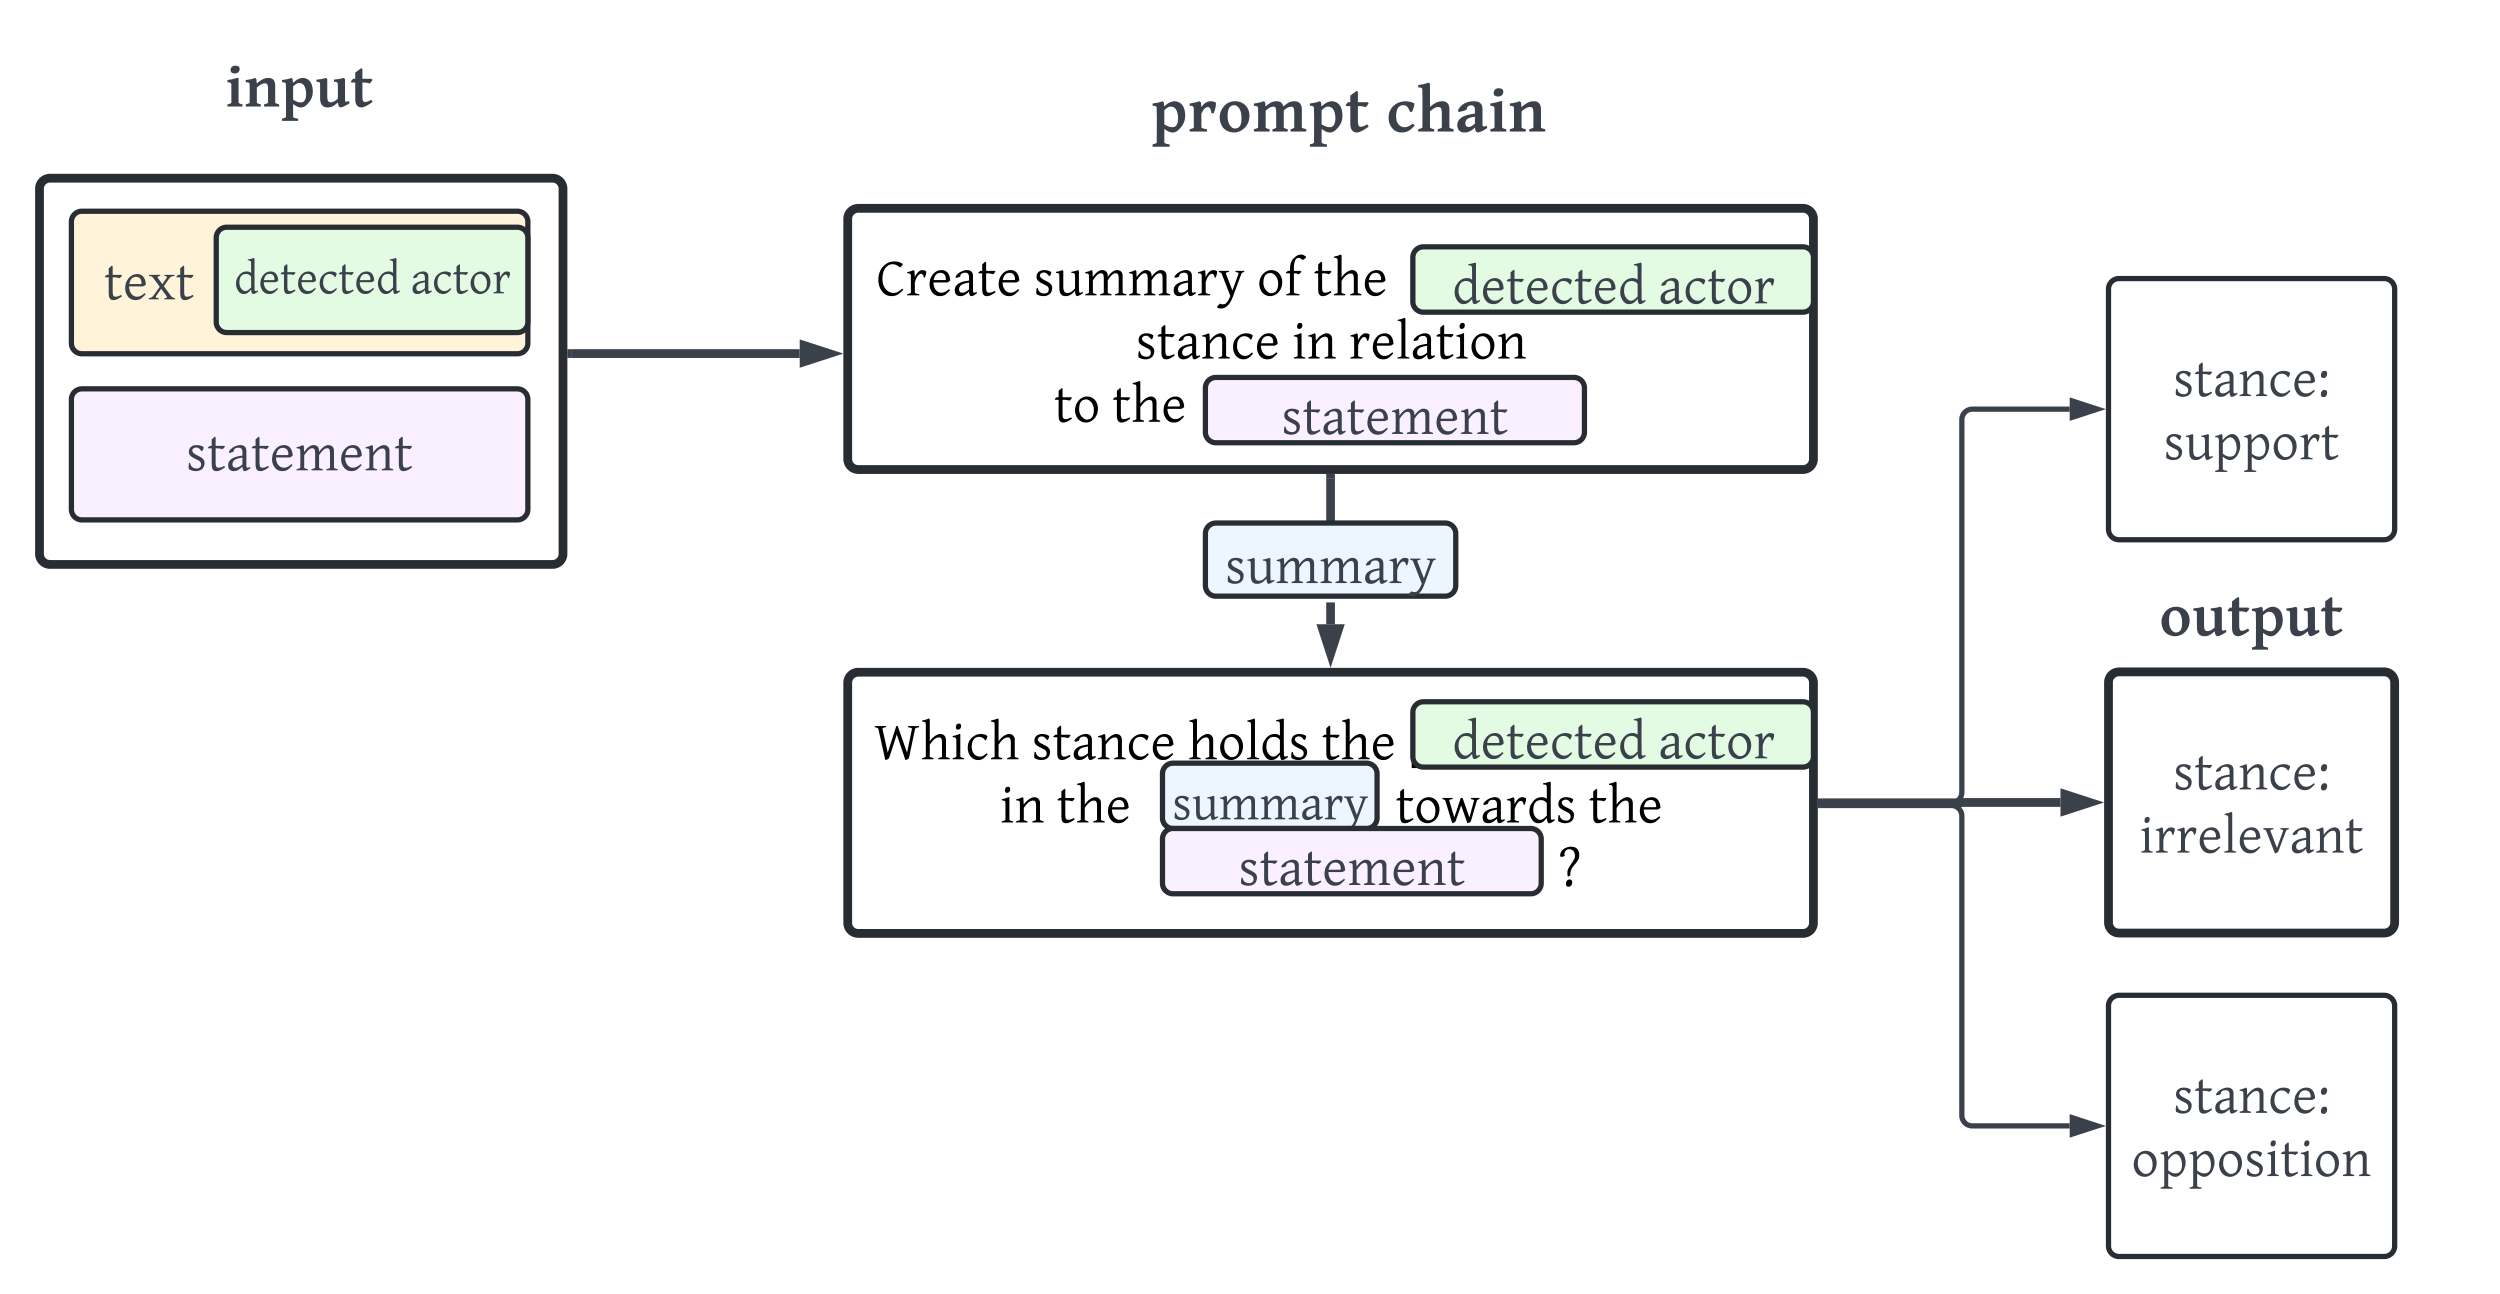 <svg xmlns="http://www.w3.org/2000/svg" xmlns:xlink="http://www.w3.org/1999/xlink" xmlns:lucid="lucid" width="1424" height="737.21"><g transform="translate(2.5 178.667)" lucid:page-tab-id="z3J1bL-pGtrJ"><path d="M20-71.17a6 6 0 0 1 6-6h286.18a6 6 0 0 1 6 6v208a6 6 0 0 1-6 6H26a6 6 0 0 1-6-6z" stroke="#282c33" stroke-width="5" fill="#fff"/><path d="M48.17-151.17a6 6 0 0 1 6-6h228a6 6 0 0 1 6 6v48a6 6 0 0 1-6 6h-228a6 6 0 0 1-6-6z" stroke="#000" stroke-opacity="0" stroke-width="3" fill="#fff" fill-opacity="0"/><use xlink:href="#a" transform="matrix(1,0,0,1,53.175,-152.167) translate(72.804 34.201)"/><path d="M480.37-54a6 6 0 0 1 6-6h538.06a6 6 0 0 1 6 6V82.77a6 6 0 0 1-6 6H486.37a6 6 0 0 1-6-6z" stroke="#282c33" stroke-width="5" fill="#fff"/><use xlink:href="#b" transform="matrix(1,0,0,1,485.372,-55) translate(11.38 44.567)"/><use xlink:href="#c" transform="matrix(1,0,0,1,485.372,-55) translate(100.961 44.567)"/><use xlink:href="#d" transform="matrix(1,0,0,1,485.372,-55) translate(228.231 44.567)"/><use xlink:href="#e" transform="matrix(1,0,0,1,485.372,-55) translate(260.406 44.567)"/><use xlink:href="#f" transform="matrix(1,0,0,1,485.372,-55) translate(316.354 44.567)"/><use xlink:href="#g" transform="matrix(1,0,0,1,485.372,-55) translate(433.689 44.567)"/><use xlink:href="#h" transform="matrix(1,0,0,1,485.372,-55) translate(159.105 80.569)"/><use xlink:href="#i" transform="matrix(1,0,0,1,485.372,-55) translate(248.093 80.569)"/><use xlink:href="#j" transform="matrix(1,0,0,1,485.372,-55) translate(280.541 80.569)"/><use xlink:href="#k" transform="matrix(1,0,0,1,485.372,-55) translate(112.559 116.572)"/><use xlink:href="#l" transform="matrix(1,0,0,1,485.372,-55) translate(145.767 116.572)"/><use xlink:href="#m" transform="matrix(1,0,0,1,485.372,-55) translate(194.864 116.572)"/><path d="M643.35-138.62a6 6 0 0 1 6-6h232.47a6 6 0 0 1 6 6v43.8a6 6 0 0 1-6 6H649.35a6 6 0 0 1-6-6z" stroke="#000" stroke-opacity="0" stroke-width="3" fill="#fff" fill-opacity="0"/><use xlink:href="#n" transform="matrix(1,0,0,1,648.351,-139.622) translate(4.785 35.894)"/><use xlink:href="#o" transform="matrix(1,0,0,1,648.351,-139.622) translate(138.888 35.894)"/><path d="M38.17-52.36a6 6 0 0 1 6-6h248a6 6 0 0 1 6 6v69.2a6 6 0 0 1-6 6h-248a6 6 0 0 1-6-6z" stroke="#282c33" stroke-width="3" fill="#fff3d9"/><use xlink:href="#p" transform="matrix(1,0,0,1,43.175,-53.359) translate(0 45.192)"/><use xlink:href="#q" transform="matrix(1,0,0,1,43.175,-53.359) translate(13.702 45.192)"/><path d="M120.67-43.25a6 6 0 0 1 6-6h165.5a6 6 0 0 1 6 6v48a6 6 0 0 1-6 6h-165.5a6 6 0 0 1-6-6z" stroke="#282c33" stroke-width="3" fill="#e3fae3"/><use xlink:href="#r" transform="matrix(1,0,0,1,125.665,-44.252) translate(5.191 32.682)"/><use xlink:href="#s" transform="matrix(1,0,0,1,125.665,-44.252) translate(105.764 32.682)"/><path d="M38.17 48.83a6 6 0 0 1 6-6h248a6 6 0 0 1 6 6v62.64a6 6 0 0 1-6 6h-248a6 6 0 0 1-6-6z" stroke="#282c33" stroke-width="3" fill="#fbf0ff"/><use xlink:href="#t" transform="matrix(1,0,0,1,43.175,47.833) translate(60.34 41.411)"/><path d="M323.18 22.73H453" stroke="#3a414a" stroke-width="5" fill="none"/><path d="M323.24 25.2h-2.56v-4.94h2.56z" stroke="#3a414a" stroke-width=".05" fill="#3a414a"/><path d="M469.78 22.73l-14.26 4.64V18.1z" stroke="#3a414a" stroke-width="5" fill="#3a414a"/><path d="M757.87 176.88h-4.95V164.5h4.95zm0-48.38h-4.95V93.77h4.95z" stroke="#3a414a" stroke-width=".05" fill="#3a414a"/><path d="M757.87 93.83h-4.95v-2.56h4.95z" fill="#3a414a"/><path stroke="#3a414a" stroke-width=".05" fill="#3a414a"/><path d="M755.4 193.65l-4.64-14.27h9.27z" fill="#3a414a"/><path d="M755.4 201.66l-8.04-24.75h16.08zm-1.23-19.8l1.23 3.78 1.23-3.78z" stroke="#3a414a" stroke-width=".05" fill="#3a414a"/><use xlink:href="#u" transform="matrix(1,0,0,1,708.953,128.501) translate(0 27.192)"/><path d="M480.37 210.24a6 6 0 0 1 6-6h538.06a6 6 0 0 1 6 6V347a6 6 0 0 1-6 6H486.37a6 6 0 0 1-6-6z" stroke="#282c33" stroke-width="5" fill="#fff"/><use xlink:href="#v" transform="matrix(1,0,0,1,485.372,209.236) translate(10.104 44.567)"/><use xlink:href="#h" transform="matrix(1,0,0,1,485.372,209.236) translate(99.761 44.567)"/><use xlink:href="#w" transform="matrix(1,0,0,1,485.372,209.236) translate(188.75 44.567)"/><use xlink:href="#l" transform="matrix(1,0,0,1,485.372,209.236) translate(265.039 44.567)"/><use xlink:href="#x" transform="matrix(1,0,0,1,485.372,209.236) translate(314.136 44.567)"/><use xlink:href="#f" transform="matrix(1,0,0,1,485.372,209.236) translate(330.573 44.567)"/><use xlink:href="#y" transform="matrix(1,0,0,1,485.372,209.236) translate(447.908 44.567)"/><use xlink:href="#z" transform="matrix(1,0,0,1,485.372,209.236) translate(521.311 44.567)"/><use xlink:href="#i" transform="matrix(1,0,0,1,485.372,209.236) translate(81.684 80.569)"/><use xlink:href="#A" transform="matrix(1,0,0,1,485.372,209.236) translate(114.132 80.569)"/><use xlink:href="#B" transform="matrix(1,0,0,1,485.372,209.236) translate(307.103 80.569)"/><use xlink:href="#C" transform="matrix(1,0,0,1,485.372,209.236) translate(417.07 80.569)"/><use xlink:href="#D" transform="matrix(1,0,0,1,485.372,209.236) translate(127.94 116.572)"/><use xlink:href="#E" transform="matrix(1,0,0,1,485.372,209.236) translate(162.196 116.572)"/><use xlink:href="#F" transform="matrix(1,0,0,1,485.372,209.236) translate(240.126 116.572)"/><use xlink:href="#G" transform="matrix(1,0,0,1,485.372,209.236) translate(376.298 116.572)"/><use xlink:href="#H" transform="matrix(1,0,0,1,485.372,209.236) translate(399.585 116.572)"/><path d="M684.1 125.27a6 6 0 0 1 6-6h130.6a6 6 0 0 1 6 6v29.64a6 6 0 0 1-6 6H690.1a6 6 0 0 1-6-6z" stroke="#282c33" stroke-width="3" fill="#edf5ff"/><g><use xlink:href="#I" transform="matrix(1,0,0,1,689.096,124.269) translate(6.291 29.192)"/></g><path d="M1198.5 210.04a6 6 0 0 1 6-6h151a6 6 0 0 1 6 6V346.8a6 6 0 0 1-6 6h-151a6 6 0 0 1-6-6z" stroke="#282c33" stroke-width="5" fill="#fff"/><g><use xlink:href="#J" transform="matrix(1,0,0,1,1203.511,209.036) translate(31.869 61.942)"/><use xlink:href="#K" transform="matrix(1,0,0,1,1203.511,209.036) translate(12.63 97.944)"/></g><path d="M1198.5 394.27a6 6 0 0 1 6-6h151a6 6 0 0 1 6 6v136.77a6 6 0 0 1-6 6h-151a6 6 0 0 1-6-6z" stroke="#282c33" stroke-width="3" fill="#fff"/><g><use xlink:href="#J" transform="matrix(1,0,0,1,1203.511,393.273) translate(31.869 61.942)"/><use xlink:href="#L" transform="matrix(1,0,0,1,1203.511,393.273) translate(8.171 97.944)"/></g><path d="M1198.5-14a6 6 0 0 1 6-6h151a6 6 0 0 1 6 6v136.77a6 6 0 0 1-6 6h-151a6 6 0 0 1-6-6z" stroke="#282c33" stroke-width="3" fill="#fff"/><g><use xlink:href="#M" transform="matrix(1,0,0,1,1203.511,-15) translate(31.869 61.942)"/><use xlink:href="#N" transform="matrix(1,0,0,1,1203.511,-15) translate(26.431 97.944)"/></g><path d="M659.65 262.04a6 6 0 0 1 6-6h110.23a6 6 0 0 1 6 6v25.2a6 6 0 0 1-6 6H665.65a6 6 0 0 1-6-6z" stroke="#282c33" stroke-width="3" fill="#edf5ff"/><g><use xlink:href="#O" transform="matrix(1,0,0,1,664.649,261.038) translate(0.591 27)"/></g><path d="M802.26-32.06a6 6 0 0 1 6-6h216.17a6 6 0 0 1 6 6v25.2a6 6 0 0 1-6 6H808.26a6 6 0 0 1-6-6z" stroke="#282c33" stroke-width="3" fill="#e3fae3"/><g><use xlink:href="#P" transform="matrix(1,0,0,1,807.256,-33.065) translate(17.557 27.192)"/><use xlink:href="#Q" transform="matrix(1,0,0,1,807.256,-33.065) translate(134.892 27.192)"/></g><path d="M684.1 42.32a6 6 0 0 1 6-6H894a6 6 0 0 1 6 6v25.2a6 6 0 0 1-6 6H690.1a6 6 0 0 1-6-6z" stroke="#282c33" stroke-width="3" fill="#fbf0ff"/><g><use xlink:href="#t" transform="matrix(1,0,0,1,689.096,41.319) translate(38.34 27.192)"/></g><path d="M802.26 227.07a6 6 0 0 1 6-6h216.17a6 6 0 0 1 6 6v25.2a6 6 0 0 1-6 6H808.26a6 6 0 0 1-6-6z" stroke="#282c33" stroke-width="3" fill="#e3fae3"/><g><use xlink:href="#P" transform="matrix(1,0,0,1,807.256,226.072) translate(17.557 27.192)"/><use xlink:href="#Q" transform="matrix(1,0,0,1,807.256,226.072) translate(134.892 27.192)"/></g><path d="M659.65 299.23a6 6 0 0 1 6-6h203.73a6 6 0 0 1 6 6v25.2a6 6 0 0 1-6 6H665.65a6 6 0 0 1-6-6z" stroke="#282c33" stroke-width="3" fill="#fbf0ff"/><g><use xlink:href="#t" transform="matrix(1,0,0,1,664.649,298.23) translate(38.34 27.192)"/></g><path d="M1160 150.04a6 6 0 0 1 6-6h228a6 6 0 0 1 6 6v48a6 6 0 0 1-6 6h-228a6 6 0 0 1-6-6z" stroke="#000" stroke-opacity="0" stroke-width="3" fill="#fff" fill-opacity="0"/><g><use xlink:href="#R" transform="matrix(1,0,0,1,1165,149.036) translate(62.552 34.201)"/></g><path d="M1035.43 278.62h78.94a.1.1 0 0 0 .1-.1.1.1 0 0 1 .1-.1h56.6" stroke="#3a414a" stroke-width="5" fill="none"/><path d="M1035.5 281.1h-2.57v-4.95h2.56z" stroke="#3a414a" stroke-width=".05" fill="#3a414a"/><path d="M1187.92 278.42l-14.27 4.64v-9.27z" stroke="#3a414a" stroke-width="5" fill="#3a414a"/><path d="M1034.43 278.62h74.54a6 6 0 0 0 6-6V60.38a6 6 0 0 1 6-6h55.42" stroke="#3a414a" stroke-width="3" fill="none"/><path d="M1034.46 280.1h-1.53v-2.95h1.53z" stroke="#3a414a" stroke-width=".05" fill="#3a414a"/><path d="M1192.16 54.38l-14.27 4.64v-9.27z" stroke="#3a414a" stroke-width="3" fill="#3a414a"/><path d="M1034.43 280.13h74.54a6 6 0 0 1 6 6v170.53a6 6 0 0 0 6 6h55.42" stroke="#3a414a" stroke-width="3" fill="none"/><path d="M1034.46 281.6h-1.53v-2.94h1.53z" stroke="#3a414a" stroke-width=".05" fill="#3a414a"/><path d="M1192.16 462.66l-14.27 4.63V458z" stroke="#3a414a" stroke-width="3" fill="#3a414a"/><defs><path fill="#3a414a" d="M63-888c112-16 215-38 308-72h64v826c0 8 10 18 30 30s54 22 103 31V0H63v-73c45-9 79-20 100-31s32-21 32-30c-1-198 2-400-1-596-1-77-54-79-131-88v-70zm272-483c78 0 138 32 138 110 0 98-68 152-168 152-79 0-137-33-137-111 0-98 69-151 167-151" id="S"/><path fill="#3a414a" d="M814-960c151 0 221 99 221 256v570c8 28 38 30 68 42 17 7 39 12 65 19V0H663v-73c48-13 82-24 102-33s30-19 30-28v-454c-3-102-4-195-105-190-125 7-188 76-270 139v505c0 10 11 20 34 31s56 21 99 30V0H48v-73c44-11 77-22 99-31s33-19 33-30c-1-205 6-414-2-617-2-64-63-55-130-67v-70c119-13 221-35 315-72l42 42 11 144c121-102 230-186 398-186" id="T"/><path fill="#3a414a" d="M681-138c187 0 198-281 154-453-28-109-88-199-212-199-97 0-134 64-203 112v450c84 45 144 90 261 90zM414-795c110-97 268-221 458-137 142 63 208 220 208 432 0 207-102 348-215 451-45 41-101 79-174 79-122 0-189-60-271-113v428c0 11 13 21 38 32s68 21 131 30v73H48v-73c44-11 77-21 99-31s33-20 33-31c-2-364 10-736-3-1095-2-61-59-64-129-68v-70c122-14 218-35 315-72l42 42" id="U"/><path fill="#3a414a" d="M618-902c125-11 230-32 335-58l37 46c1 227-3 457 1 682 1 43 7 81 55 72 14-3 39-12 73-27l25 75C1059-61 962 2 858 30c-84-6-95-83-108-166C647-55 571 30 408 30 227 30 155-88 155-279c-1-160 4-328-1-485-2-65-55-59-120-68v-70c123-10 226-26 326-58l35 46v572c2 110 10 203 116 199 111-4 169-63 239-119-2-165 6-340-4-499-4-64-57-67-128-71v-70" id="V"/><path fill="#3a414a" d="M480-153c90 0 143-40 212-75l44 73C647-91 572-44 511-14S401 30 366 30C216 30 155-87 155-244v-561H34L5-841l78-89h72v-209l202-149 38 33v325h305l36 36c-27 45-62 92-101 124-61-29-146-39-240-35v468c3 90 5 184 85 184" id="W"/><g id="a"><use transform="matrix(0.017,0,0,0.017,0,0)" xlink:href="#S"/><use transform="matrix(0.017,0,0,0.017,10.677,0)" xlink:href="#T"/><use transform="matrix(0.017,0,0,0.017,31.337,0)" xlink:href="#U"/><use transform="matrix(0.017,0,0,0.017,51.215,0)" xlink:href="#V"/><use transform="matrix(0.017,0,0,0.017,71.233,0)" xlink:href="#W"/></g><path d="M643-90c139 0 229-76 338-166 16 9 25 31 37 45C897-92 790 30 571 30c-244 0-382-164-457-356-62-157-55-393 4-550 62-166 175-290 325-364 173-85 445-50 556 50-6 49-64 89-90 123l-35-6c-75-71-215-142-356-95-201 67-293 270-293 545 0 250 106 418 273 499 49 24 98 34 145 34" id="X"/><path d="M55-880c84-23 173-41 240-80l35 35 13 227c49-98 107-192 201-242 70-37 169-17 226 17 24 78-21 183-43 247h-43c-6-91-72-186-162-126-91 61-140 179-177 306v392c0 10 12 20 37 31s69 21 132 30V0H55v-43c44-10 78-19 103-29s37-21 37-32c-1-212-2-429-2-638 0-85-55-98-138-98v-40" id="Y"/><path d="M702-616c0-134-64-239-206-239-165 0-232 127-260 275h428c31-1 38-6 38-36zm158 421C745-83 676 34 465 30 275 26 169-94 112-242c-53-136-32-337 26-447 68-129 169-238 330-265 260-43 390 140 398 397-25 28-71 51-110 67H230c4 167 66 294 174 358 36 21 77 32 122 32 145-2 206-68 297-136 15 7 29 29 37 41" id="Z"/><path d="M244-229c1 78 37 129 108 129 118 0 190-59 271-127v-259c-164 29-303 49-363 176-11 23-16 50-16 81zm569 129c39-3 57-10 98-27l15 45C843-27 790 30 702 30c-22 0-40-15-55-46s-23-73-24-127C535-60 444 30 293 30 162 30 80-49 80-186c0-134 64-205 144-260 102-70 238-90 399-115v-141c0-108-55-164-168-158-89 5-163 44-163 136-28 38-109 56-170 57l-14-39c57-113 176-191 306-233 45-14 88-21 130-21 142-2 229 79 229 218v564c0 44 7 73 40 78" id="aa"/><path d="M428-100c87 0 139-28 219-68l29 51C580-51 484 30 344 30 211 30 170-79 170-221v-614H41l-21-28 78-67h72v-246l119-104 31 25v325h327l29 29c-27 38-61 78-101 101-58-29-154-39-255-35v528c2 109 2 207 108 207" id="ab"/><g id="b"><use transform="matrix(0.015,0,0,0.015,0,0)" xlink:href="#X"/><use transform="matrix(0.015,0,0,0.015,16.68,0)" xlink:href="#Y"/><use transform="matrix(0.015,0,0,0.015,29,0)" xlink:href="#Z"/><use transform="matrix(0.015,0,0,0.015,43.37,0)" xlink:href="#aa"/><use transform="matrix(0.015,0,0,0.015,57.65,0)" xlink:href="#ab"/><use transform="matrix(0.015,0,0,0.015,68.359,0)" xlink:href="#Z"/></g><path d="M476-842c-113-77-312 26-223 150 100 139 343 151 425 312 15 28 22 60 22 97C696-70 560 30 356 30c-91 0-181-34-250-73-23-59-6-180 7-240l43 11C172-142 267-70 406-70c100 0 164-57 164-157 0-138-150-165-248-222-99-58-218-104-218-251 0-171 126-260 297-260 104 0 202 29 263 77 8 53-30 112-50 150l-39-8c-32-48-67-79-99-101" id="ac"/><path d="M625-894c93-10 183-41 260-66l30 39c3 254-10 522 5 768 3 45 10 60 59 53 19-3 46-12 80-27l10 45C999-41 935 10 850 30c-23 0-42-15-57-46s-24-81-28-150C662-71 581 30 408 30 229 30 171-92 170-279c-1-167 6-345-3-507-4-64-60-59-126-68v-40c97-10 173-35 251-66l28 39v587c2 135 23 244 153 244 143 0 210-92 292-172-2-172 9-357-5-521-6-63-63-67-135-71v-40" id="ad"/><path d="M1253-960c142 3 222 76 222 219v637c0 9 10 19 31 28s57 20 110 33V0h-430v-43c48-13 84-24 106-33s33-19 33-28v-529c-3-110-5-214-113-207s-164 86-224 156c-27 32-53 70-78 111v469c0 9 10 19 31 28s57 20 110 33V0H621v-43c48-13 83-24 105-33s34-19 34-28v-529c-2-111-4-208-113-207-45 0-93 23-143 70S402-658 345-573v469c0 10 12 20 37 31s60 21 103 30V0H55v-43c44-11 78-22 103-31s37-19 37-30c-2-223 12-454-3-670-4-60-71-54-137-66v-40c94-15 168-44 240-80l35 35 11 229c73-105 152-197 269-248 28-12 54-16 78-16 159-1 228 90 222 256 70-102 150-191 264-240 28-12 54-16 79-16" id="ae"/><path d="M989-887c-52 13-92 20-110 68L545 82c-68 175-157 318-312 394-82 40-204 31-267-10-36-23 17-59 29-82 20-24 50-56 75-72 66 43 171 40 222-10 73-71 126-174 167-279L131-819c-17-46-54-54-111-68v-43h386v43c-42 6-74 10-102 23-18 10-19 23-11 45l246 637 231-637c13-61-61-54-115-68v-43h334v43" id="af"/><g id="c"><use transform="matrix(0.015,0,0,0.015,0,0)" xlink:href="#ac"/><use transform="matrix(0.015,0,0,0.015,12.016,0)" xlink:href="#ad"/><use transform="matrix(0.015,0,0,0.015,28.498,0)" xlink:href="#ae"/><use transform="matrix(0.015,0,0,0.015,53.487,0)" xlink:href="#ae"/><use transform="matrix(0.015,0,0,0.015,78.477,0)" xlink:href="#aa"/><use transform="matrix(0.015,0,0,0.015,92.756,0)" xlink:href="#Y"/><use transform="matrix(0.015,0,0,0.015,105.076,0)" xlink:href="#af"/></g><path d="M524-80c208-5 271-163 271-375 0-169-81-295-186-363-34-22-69-32-103-32-210 4-271 165-271 377 0 169 87 292 192 361 33 22 66 32 97 32zm182-844c181 81 290 312 227 570C890-178 778-47 614 10 446 69 274-10 194-105 108-206 49-397 96-574c47-176 153-307 318-366 94-34 208-22 292 16" id="ag"/><path d="M637-901c-26 37-60 77-98 101-49-23-102-36-189-35v733c20 27 66 28 110 40 26 7 60 12 99 19V0H60v-43c46-8 80-17 104-29s36-22 36-30v-733H66l-21-28 78-67h77c-4-206 28-357 123-458 76-80 165-162 306-162 70 0 128 40 170 71 45 34-12 63-31 82-20 20-53 42-78 54-47-38-97-74-170-82-101 14-128 103-153 206-17 68-18 189-17 289h258" id="ah"/><g id="d"><use transform="matrix(0.015,0,0,0.015,0,0)" xlink:href="#ag"/><use transform="matrix(0.015,0,0,0.015,15.647,0)" xlink:href="#ah"/></g><path d="M650-941c160-61 310 30 310 200v637c0 9 10 19 30 28s57 20 110 33V0H670v-43c48-13 83-24 106-33s34-19 34-28v-529c0-115-15-205-128-197-117 8-182 84-249 158-31 34-59 76-88 123v445c0 10 12 20 37 31s60 21 103 30V0H55v-43c44-11 78-22 103-31s37-19 37-30v-1194c1-71-4-110-64-120-19-4-44-8-76-12v-40c97-18 178-41 253-80l37 34v832c76-110 177-208 305-257" id="ai"/><g id="e"><use transform="matrix(0.015,0,0,0.015,0,0)" xlink:href="#ab"/><use transform="matrix(0.015,0,0,0.015,10.71,0)" xlink:href="#ai"/><use transform="matrix(0.015,0,0,0.015,27.875,0)" xlink:href="#Z"/></g><path d="M600-1485c99-12 185-40 264-65l31 30c1 442-9 888 1 1326 1 47 0 102 56 94 17-3 46-12 86-27l13 43C976-39 923 30 829 30c-22 0-40-15-54-45s-23-81-28-154C662-73 586 30 416 30c-165 0-251-137-304-275-51-133-34-327 28-435 84-144 195-280 411-280 87 0 134 18 194 63-2-152 5-318-3-465-4-76-62-77-142-84v-39zM487-100c124 0 184-97 258-161v-469c-39-70-122-120-225-120-208 0-290 158-290 375 0 165 69 286 170 349 30 19 60 26 87 26" id="aj"/><path d="M537-100c135-1 177-67 264-131l39 41C769-107 717-50 634-4c-84 47-221 46-312 2C175-75 80-225 80-444c0-244 136-395 309-476 134-63 354-48 436 39-1 63-33 121-57 164l-37-10c-42-97-207-161-333-99-111 55-168 180-168 351 0 172 77 291 192 349 37 18 75 26 115 26" id="ak"/><g id="f"><use transform="matrix(0.015,0,0,0.015,0,0)" xlink:href="#aj"/><use transform="matrix(0.015,0,0,0.015,16.178,0)" xlink:href="#Z"/><use transform="matrix(0.015,0,0,0.015,30.549,0)" xlink:href="#ab"/><use transform="matrix(0.015,0,0,0.015,41.259,0)" xlink:href="#Z"/><use transform="matrix(0.015,0,0,0.015,55.629,0)" xlink:href="#ak"/><use transform="matrix(0.015,0,0,0.015,69.225,0)" xlink:href="#ab"/><use transform="matrix(0.015,0,0,0.015,79.935,0)" xlink:href="#Z"/><use transform="matrix(0.015,0,0,0.015,94.306,0)" xlink:href="#aj"/></g><path d="M160-1426c42-20 100-41 149-54l43 21-43 625c-25 12-59 21-96 21" id="al"/><path d="M41-1511c3-28 18-67 27-89h422V335H76l-33-29c3-26 15-68 25-86h282v-1705H76" id="am"/><g id="g"><use transform="matrix(0.015,0,0,0.015,0,0)" xlink:href="#aa"/><use transform="matrix(0.015,0,0,0.015,14.28,0)" xlink:href="#ak"/><use transform="matrix(0.015,0,0,0.015,27.875,0)" xlink:href="#ab"/><use transform="matrix(0.015,0,0,0.015,38.585,0)" xlink:href="#ag"/><use transform="matrix(0.015,0,0,0.015,54.232,0)" xlink:href="#Y"/><use transform="matrix(0.015,0,0,0.015,66.552,0)" xlink:href="#al"/><use transform="matrix(0.015,0,0,0.015,74.329,0)" xlink:href="#ac"/><use transform="matrix(0.015,0,0,0.015,86.345,0)" xlink:href="#am"/></g><path d="M650-940c160-62 310 29 310 199v637c0 9 10 19 30 28s57 20 110 33V0H670v-43c48-13 83-24 106-33s34-19 34-28v-529c0-115-12-206-128-197-113 9-175 79-242 150-33 35-63 79-95 131v445c0 10 12 20 37 31s60 21 103 30V0H55v-43c44-11 78-22 103-31s37-19 37-30c-2-222 10-452-3-669-4-63-69-56-137-67v-40c94-15 166-44 240-80l35 35 11 249c76-114 178-213 309-264" id="an"/><g id="h"><use transform="matrix(0.015,0,0,0.015,0,0)" xlink:href="#ac"/><use transform="matrix(0.015,0,0,0.015,12.016,0)" xlink:href="#ab"/><use transform="matrix(0.015,0,0,0.015,22.726,0)" xlink:href="#aa"/><use transform="matrix(0.015,0,0,0.015,37.005,0)" xlink:href="#an"/><use transform="matrix(0.015,0,0,0.015,54.171,0)" xlink:href="#ak"/><use transform="matrix(0.015,0,0,0.015,67.767,0)" xlink:href="#Z"/></g><path d="M70-880c91-18 181-45 256-80h34v856c0 8 12 18 34 30s57 22 106 31V0H70v-43c45-9 80-20 104-31s36-21 36-30c-1-215 4-437-2-648-2-76-60-79-138-88v-40zm120-340c0-77 41-136 115-136 57 0 85 32 85 95 0 77-41 133-116 137-61 3-84-36-84-96" id="ao"/><g id="i"><use transform="matrix(0.015,0,0,0.015,0,0)" xlink:href="#ao"/><use transform="matrix(0.015,0,0,0.015,8.431,0)" xlink:href="#an"/></g><path d="M70-1470c101-21 173-37 254-80l36 34v1412c0 10 11 20 34 31s61 21 116 30V0H60v-43c58-11 108-17 142-45 6-5 8-11 8-16v-1192c1-74-10-115-71-124-18-3-41-7-69-10v-40" id="ap"/><g id="j"><use transform="matrix(0.015,0,0,0.015,0,0)" xlink:href="#Y"/><use transform="matrix(0.015,0,0,0.015,12.32,0)" xlink:href="#Z"/><use transform="matrix(0.015,0,0,0.015,26.691,0)" xlink:href="#ap"/><use transform="matrix(0.015,0,0,0.015,35.122,0)" xlink:href="#aa"/><use transform="matrix(0.015,0,0,0.015,49.401,0)" xlink:href="#ab"/><use transform="matrix(0.015,0,0,0.015,60.111,0)" xlink:href="#ao"/><use transform="matrix(0.015,0,0,0.015,68.542,0)" xlink:href="#ag"/><use transform="matrix(0.015,0,0,0.015,84.188,0)" xlink:href="#an"/></g><g id="k"><use transform="matrix(0.015,0,0,0.015,0,0)" xlink:href="#ab"/><use transform="matrix(0.015,0,0,0.015,10.71,0)" xlink:href="#ag"/></g><g id="l"><use transform="matrix(0.015,0,0,0.015,0,0)" xlink:href="#ab"/><use transform="matrix(0.015,0,0,0.015,10.71,0)" xlink:href="#ai"/><use transform="matrix(0.015,0,0,0.015,27.875,0)" xlink:href="#Z"/></g><path fill="#fff" d="M61 219c7-28 20-64 31-88h782l23 25c-6 27-19 66-29 90H86" id="aq"/><g id="m"><use transform="matrix(0.015,0,0,0.015,0,0)" xlink:href="#aq"/><use transform="matrix(0.015,0,0,0.015,14.599,0)" xlink:href="#aq"/><use transform="matrix(0.015,0,0,0.015,29.197,0)" xlink:href="#aq"/><use transform="matrix(0.015,0,0,0.015,43.796,0)" xlink:href="#aq"/><use transform="matrix(0.015,0,0,0.015,58.394,0)" xlink:href="#aq"/><use transform="matrix(0.015,0,0,0.015,72.993,0)" xlink:href="#aq"/><use transform="matrix(0.015,0,0,0.015,87.591,0)" xlink:href="#aq"/><use transform="matrix(0.015,0,0,0.015,102.19,0)" xlink:href="#aq"/><use transform="matrix(0.015,0,0,0.015,116.788,0)" xlink:href="#aq"/><use transform="matrix(0.015,0,0,0.015,131.387,0)" xlink:href="#aq"/><use transform="matrix(0.015,0,0,0.015,145.985,0)" xlink:href="#aq"/><use transform="matrix(0.015,0,0,0.015,160.584,0)" xlink:href="#aq"/><use transform="matrix(0.015,0,0,0.015,175.182,0)" xlink:href="#aq"/><use transform="matrix(0.015,0,0,0.015,189.781,0)" xlink:href="#aq"/><use transform="matrix(0.015,0,0,0.015,204.379,0)" xlink:href="#aq"/><use transform="matrix(0.015,0,0,0.015,218.978,0)" xlink:href="#aq"/></g><path fill="#3a414a" d="M418-773c69-91 151-187 299-187 60 0 116 20 158 44 4 3 6 12 6 26 0 113-38 223-71 311h-73c-7-74-23-146-67-181-43-34-105-7-137 22-48 43-80 95-113 167v437c0 10 14 20 42 31s72 21 135 30V0H48v-73c88-20 132-40 132-61-1-195-2-395-2-586 0-82-49-99-130-98v-70c121-16 215-37 315-72l42 42" id="ar"/><path fill="#3a414a" d="M547-95c182-3 211-159 211-345 0-159-46-293-136-363-28-21-59-32-93-32-183 0-211 174-211 362 0 156 53 282 142 349 28 20 56 29 87 29zm197-829c193 78 317 304 248 570C945-174 822-46 648 10 468 68 279-10 189-105 84-216 25-453 102-636c75-177 215-324 456-324 68 0 130 13 186 36" id="as"/><path fill="#3a414a" d="M1328-960c158 0 237 93 237 256v570c0 9 10 19 31 28s57 20 110 33V0h-497v-73c47-13 83-21 111-47 3-4 5-9 5-14v-469c-3-102-2-192-105-185-95 7-161 63-227 125v529c7 28 33 31 62 42 16 6 38 12 64 19V0H636v-73c47-13 85-21 112-47 3-4 5-9 5-14v-469c-3-100 4-193-98-185s-158 61-235 125v529c0 10 10 20 30 31s52 21 95 30V0H48v-73c44-11 77-22 99-31s33-19 33-30c-1-205 9-417-2-618-3-61-66-54-130-66v-70c120-13 219-36 315-72l42 42 11 124c100-81 183-166 347-166 125 0 197 59 215 166 101-81 185-166 350-166" id="at"/><g id="n"><use transform="matrix(0.018,0,0,0.018,0,0)" xlink:href="#U"/><use transform="matrix(0.018,0,0,0.018,21.121,0)" xlink:href="#ar"/><use transform="matrix(0.018,0,0,0.018,37.888,0)" xlink:href="#as"/><use transform="matrix(0.018,0,0,0.018,57.718,0)" xlink:href="#at"/><use transform="matrix(0.018,0,0,0.018,89.593,0)" xlink:href="#U"/><use transform="matrix(0.018,0,0,0.018,110.714,0)" xlink:href="#W"/></g><path fill="#3a414a" d="M567-138c129-2 186-59 272-116l54 64C782-73 692 30 480 30 279 30 161-92 100-245c-47-118-44-283 5-401 91-217 343-368 656-292 46 11 97 29 124 57-11 97-44 188-79 261l-67-10c-41-109-79-205-209-205-176 0-225 169-225 360 0 155 58 262 160 314 32 15 66 23 102 23" id="au"/><path fill="#3a414a" d="M814-960c151 0 221 99 221 256v570c8 28 38 30 68 42 17 7 39 12 65 19V0H663v-73c48-13 82-24 102-33s30-19 30-28v-439c-2-110-6-210-113-205-117 5-174 73-262 139v505c0 10 11 20 34 31s56 21 99 30V0H48v-73c44-11 77-22 99-31s33-19 33-30c-2-399 10-806-2-1200-2-63-65-55-130-66v-70c124-17 229-40 328-80l44 41v727c119-96 229-178 394-178" id="av"/><path fill="#3a414a" d="M319-259c0 68 31 114 93 114 98 0 147-56 211-105v-221c-153 26-304 50-304 212zm584 99c38 0 59-16 91-27l22 75C927-56 834 9 717 30c-65-8-88-81-93-159C538-47 445 30 293 30 154 30 65-56 65-201c0-127 64-194 141-247 107-73 248-95 417-121v-118c9-110-74-169-178-134-46 15-82 54-78 119-52 44-150 61-229 78-15 2-26 3-31 2l-21-54c84-172 266-284 511-284 166 0 266 79 266 240v482c0 44 7 78 40 78" id="aw"/><g id="o"><use transform="matrix(0.018,0,0,0.018,0,0)" xlink:href="#au"/><use transform="matrix(0.018,0,0,0.018,17.21,0)" xlink:href="#av"/><use transform="matrix(0.018,0,0,0.018,39.161,0)" xlink:href="#aw"/><use transform="matrix(0.018,0,0,0.018,58.032,0)" xlink:href="#S"/><use transform="matrix(0.018,0,0,0.018,69.376,0)" xlink:href="#T"/></g><path fill="#3a414a" d="M428-100c87 0 139-28 219-68l29 51C580-51 484 30 344 30 211 30 170-79 170-221v-614H41l-21-28 78-67h72v-246l119-104 31 25v325h327l29 29c-27 38-61 78-101 101-58-29-154-39-255-35v528c2 109 2 207 108 207" id="ax"/><path fill="#3a414a" d="M702-616c0-134-64-239-206-239-165 0-232 127-260 275h428c31-1 38-6 38-36zm158 421C745-83 676 34 465 30 275 26 169-94 112-242c-53-136-32-337 26-447 68-129 169-238 330-265 260-43 390 140 398 397-25 28-71 51-110 67H230c4 167 66 294 174 358 36 21 77 32 122 32 145-2 206-68 297-136 15 7 29 29 37 41" id="ay"/><path fill="#3a414a" d="M451-887c-43 7-97 6-97 49 0 10 7 23 19 39l161 222 154-222c31-32 25-73-21-80-15-2-32-6-53-8v-43h381v43c-99 7-155 33-196 90L589-502l267 365c37 47 83 85 160 94V0H614v-43c40-6 91-4 94-45 0-11-7-25-20-43L490-400 301-131c-50 68 34 86 98 88V0H20v-43c82-11 135-41 173-94l243-338c-87-118-171-239-261-355-30-38-78-52-144-57v-43h420v43" id="az"/><g id="q"><use transform="matrix(0.015,0,0,0.015,0,0)" xlink:href="#ax"/><use transform="matrix(0.015,0,0,0.015,10.71,0)" xlink:href="#ay"/><use transform="matrix(0.015,0,0,0.015,25.08,0)" xlink:href="#az"/><use transform="matrix(0.015,0,0,0.015,40.727,0)" xlink:href="#ax"/></g><path fill="#3a414a" d="M600-1485c99-12 185-40 264-65l31 30c1 442-9 888 1 1326 1 47 0 102 56 94 17-3 46-12 86-27l13 43C976-39 923 30 829 30c-22 0-40-15-54-45s-23-81-28-154C662-73 586 30 416 30c-165 0-251-137-304-275-51-133-34-327 28-435 84-144 195-280 411-280 87 0 134 18 194 63-2-152 5-318-3-465-4-76-62-77-142-84v-39zM487-100c124 0 184-97 258-161v-469c-39-70-122-120-225-120-208 0-290 158-290 375 0 165 69 286 170 349 30 19 60 26 87 26" id="aA"/><path fill="#3a414a" d="M537-100c135-1 177-67 264-131l39 41C769-107 717-50 634-4c-84 47-221 46-312 2C175-75 80-225 80-444c0-244 136-395 309-476 134-63 354-48 436 39-1 63-33 121-57 164l-37-10c-42-97-207-161-333-99-111 55-168 180-168 351 0 172 77 291 192 349 37 18 75 26 115 26" id="aB"/><g id="r"><use transform="matrix(0.013,0,0,0.013,0,0)" xlink:href="#aA"/><use transform="matrix(0.013,0,0,0.013,13.867,0)" xlink:href="#ay"/><use transform="matrix(0.013,0,0,0.013,26.185,0)" xlink:href="#ax"/><use transform="matrix(0.013,0,0,0.013,35.365,0)" xlink:href="#ay"/><use transform="matrix(0.013,0,0,0.013,47.682,0)" xlink:href="#aB"/><use transform="matrix(0.013,0,0,0.013,59.336,0)" xlink:href="#ax"/><use transform="matrix(0.013,0,0,0.013,68.516,0)" xlink:href="#ay"/><use transform="matrix(0.013,0,0,0.013,80.833,0)" xlink:href="#aA"/></g><path fill="#3a414a" d="M244-229c1 78 37 129 108 129 118 0 190-59 271-127v-259c-164 29-303 49-363 176-11 23-16 50-16 81zm569 129c39-3 57-10 98-27l15 45C843-27 790 30 702 30c-22 0-40-15-55-46s-23-73-24-127C535-60 444 30 293 30 162 30 80-49 80-186c0-134 64-205 144-260 102-70 238-90 399-115v-141c0-108-55-164-168-158-89 5-163 44-163 136-28 38-109 56-170 57l-14-39c57-113 176-191 306-233 45-14 88-21 130-21 142-2 229 79 229 218v564c0 44 7 73 40 78" id="aC"/><path fill="#3a414a" d="M524-80c208-5 271-163 271-375 0-169-81-295-186-363-34-22-69-32-103-32-210 4-271 165-271 377 0 169 87 292 192 361 33 22 66 32 97 32zm182-844c181 81 290 312 227 570C890-178 778-47 614 10 446 69 274-10 194-105 108-206 49-397 96-574c47-176 153-307 318-366 94-34 208-22 292 16" id="aD"/><path fill="#3a414a" d="M55-880c84-23 173-41 240-80l35 35 13 227c49-98 107-192 201-242 70-37 169-17 226 17 24 78-21 183-43 247h-43c-6-91-72-186-162-126-91 61-140 179-177 306v392c0 10 12 20 37 31s69 21 132 30V0H55v-43c44-10 78-19 103-29s37-21 37-32c-1-212-2-429-2-638 0-85-55-98-138-98v-40" id="aE"/><g id="s"><use transform="matrix(0.013,0,0,0.013,0,0)" xlink:href="#aC"/><use transform="matrix(0.013,0,0,0.013,12.24,0)" xlink:href="#aB"/><use transform="matrix(0.013,0,0,0.013,23.893,0)" xlink:href="#ax"/><use transform="matrix(0.013,0,0,0.013,33.073,0)" xlink:href="#aD"/><use transform="matrix(0.013,0,0,0.013,46.484,0)" xlink:href="#aE"/></g><path fill="#3a414a" d="M476-842c-113-77-312 26-223 150 100 139 343 151 425 312 15 28 22 60 22 97C696-70 560 30 356 30c-91 0-181-34-250-73-23-59-6-180 7-240l43 11C172-142 267-70 406-70c100 0 164-57 164-157 0-138-150-165-248-222-99-58-218-104-218-251 0-171 126-260 297-260 104 0 202 29 263 77 8 53-30 112-50 150l-39-8c-32-48-67-79-99-101" id="aF"/><path fill="#3a414a" d="M1253-960c142 3 222 76 222 219v637c0 9 10 19 31 28s57 20 110 33V0h-430v-43c48-13 84-24 106-33s33-19 33-28v-529c-3-110-5-214-113-207s-164 86-224 156c-27 32-53 70-78 111v469c0 9 10 19 31 28s57 20 110 33V0H621v-43c48-13 83-24 105-33s34-19 34-28v-529c-2-111-4-208-113-207-45 0-93 23-143 70S402-658 345-573v469c0 10 12 20 37 31s60 21 103 30V0H55v-43c44-11 78-22 103-31s37-19 37-30c-2-223 12-454-3-670-4-60-71-54-137-66v-40c94-15 168-44 240-80l35 35 11 229c73-105 152-197 269-248 28-12 54-16 78-16 159-1 228 90 222 256 70-102 150-191 264-240 28-12 54-16 79-16" id="aG"/><path fill="#3a414a" d="M650-940c160-62 310 29 310 199v637c0 9 10 19 30 28s57 20 110 33V0H670v-43c48-13 83-24 106-33s34-19 34-28v-529c0-115-12-206-128-197-113 9-175 79-242 150-33 35-63 79-95 131v445c0 10 12 20 37 31s60 21 103 30V0H55v-43c44-11 78-22 103-31s37-19 37-30c-2-222 10-452-3-669-4-63-69-56-137-67v-40c94-15 166-44 240-80l35 35 11 249c76-114 178-213 309-264" id="aH"/><g id="t"><use transform="matrix(0.015,0,0,0.015,0,0)" xlink:href="#aF"/><use transform="matrix(0.015,0,0,0.015,12.016,0)" xlink:href="#ax"/><use transform="matrix(0.015,0,0,0.015,22.726,0)" xlink:href="#aC"/><use transform="matrix(0.015,0,0,0.015,37.005,0)" xlink:href="#ax"/><use transform="matrix(0.015,0,0,0.015,47.715,0)" xlink:href="#ay"/><use transform="matrix(0.015,0,0,0.015,62.086,0)" xlink:href="#aG"/><use transform="matrix(0.015,0,0,0.015,87.075,0)" xlink:href="#ay"/><use transform="matrix(0.015,0,0,0.015,101.445,0)" xlink:href="#aH"/><use transform="matrix(0.015,0,0,0.015,118.611,0)" xlink:href="#ax"/></g><path fill="#333" d="M200-1152c-37-23-85-34-137-35v-73h346c47 5 54 46 71 84l368 835c133-294 261-590 397-881 10-22 19-38 49-38h339v73c-46 1-90 13-128 28l10 1025c0 8 13 18 37 30s60 22 108 31V0h-522v-73c45-9 82-20 108-31s39-21 39-30l-8-813L853 0h-94L343-945l-8 811c0 8 11 18 33 30s57 22 105 31V0H53v-73c46-9 80-20 103-31s34-21 34-30" id="aI"/><path fill="#333" d="M547-95c182-3 211-159 211-345 0-159-46-293-136-363-28-21-59-32-93-32-183 0-211 174-211 362 0 156 53 282 142 349 28 20 56 29 87 29zm197-829c193 78 317 304 248 570C945-174 822-46 648 10 468 68 279-10 189-105 84-216 25-453 102-636c75-177 215-324 456-324 68 0 130 13 186 36" id="aJ"/><path fill="#333" d="M608-1485c121-11 249-37 339-65l38 37c1 424-6 852 1 1273 1 44 4 85 54 78 27-4 45-13 73-25l28 73C1051-58 957 4 844 30c-48 0-79-58-92-175C662-60 594 30 431 30 250 30 151-100 97-245c-43-117-45-275 3-393 72-177 212-322 451-322 86 0 134 17 194 59-1-141 2-293-1-431-2-78-58-77-136-84v-69zM450-183c118 65 220-16 295-86v-437c-42-68-108-122-210-122-175 0-230 145-230 330 0 149 51 263 145 315" id="aK"/><path fill="#333" d="M687-616c0-120-53-224-176-224-146 0-179 124-195 260h333c31-1 38-6 38-36zm233 421C797-79 706 34 480 30 277 26 159-94 98-249c-51-132-43-317 18-435 76-147 214-276 431-276 252 0 370 162 379 410-35 35-91 61-140 82H313c10 180 71 330 251 330 142 0 208-61 304-121 21 14 39 43 52 64" id="aL"/><path fill="#333" d="M63-1470c123-17 231-39 329-80l43 41v1375c9 30 42 35 75 46 18 6 41 10 68 15V0H53v-73c57-11 103-17 136-45 4-5 6-11 6-16v-1132c0-71-5-115-64-124-17-3-40-7-68-10v-70" id="aM"/><path fill="#333" d="M315-960c87 0 144 46 144 135 0 110-72 171-183 171-89 0-145-44-145-135 0-109 76-171 184-171zm0 694c87 0 144 46 144 135 0 110-72 171-183 171-89 0-145-44-145-135 0-109 76-171 184-171" id="aN"/><g id="u"><use transform="matrix(0.015,0,0,0.015,0,0)" xlink:href="#aI"/><use transform="matrix(0.015,0,0,0.015,26.341,0)" xlink:href="#aJ"/><use transform="matrix(0.015,0,0,0.015,42.671,0)" xlink:href="#aK"/><use transform="matrix(0.015,0,0,0.015,60.111,0)" xlink:href="#aL"/><use transform="matrix(0.015,0,0,0.015,75.165,0)" xlink:href="#aM"/><use transform="matrix(0.015,0,0,0.015,84.507,0)" xlink:href="#aN"/></g><path d="M1702-1217c-58 13-106 21-144 47-5 5-7 10-8 15L1321-59c-17 56-81 75-139 89L856-944 569-59c-22 56-87 75-151 89L158-1147c-20-50-66-54-138-70v-43h429v43c-52 5-88 12-119 29-15 10-22 20-17 41l199 897 324-1010h55l354 1010 187-905c-5-38-54-40-91-50-19-5-40-8-63-12v-43h424v43" id="aO"/><g id="v"><use transform="matrix(0.015,0,0,0.015,0,0)" xlink:href="#aO"/><use transform="matrix(0.015,0,0,0.015,26.447,0)" xlink:href="#ai"/><use transform="matrix(0.015,0,0,0.015,43.613,0)" xlink:href="#ao"/><use transform="matrix(0.015,0,0,0.015,52.044,0)" xlink:href="#ak"/><use transform="matrix(0.015,0,0,0.015,65.64,0)" xlink:href="#ai"/></g><g id="w"><use transform="matrix(0.015,0,0,0.015,0,0)" xlink:href="#ai"/><use transform="matrix(0.015,0,0,0.015,17.166,0)" xlink:href="#ag"/><use transform="matrix(0.015,0,0,0.015,32.813,0)" xlink:href="#ap"/><use transform="matrix(0.015,0,0,0.015,41.243,0)" xlink:href="#aj"/><use transform="matrix(0.015,0,0,0.015,57.422,0)" xlink:href="#ac"/></g><path d="M588-1574c-5 27-18 69-27 89H280V220h275l35 29c-6 25-19 65-29 86H140v-1935h415" id="aP"/><use transform="matrix(0.015,0,0,0.015,0,0)" xlink:href="#aP" id="x"/><g id="y"><use transform="matrix(0.015,0,0,0.015,0,0)" xlink:href="#aa"/><use transform="matrix(0.015,0,0,0.015,14.28,0)" xlink:href="#ak"/><use transform="matrix(0.015,0,0,0.015,27.875,0)" xlink:href="#ab"/><use transform="matrix(0.015,0,0,0.015,38.585,0)" xlink:href="#ag"/><use transform="matrix(0.015,0,0,0.015,54.232,0)" xlink:href="#Y"/></g><use transform="matrix(0.015,0,0,0.015,0,0)" xlink:href="#am" id="z"/><g id="A"><use transform="matrix(0.015,0,0,0.015,0,0)" xlink:href="#ab"/><use transform="matrix(0.015,0,0,0.015,10.71,0)" xlink:href="#ai"/><use transform="matrix(0.015,0,0,0.015,27.875,0)" xlink:href="#Z"/></g><path d="M1425-887c-48 13-87 16-100 62L1104-59c-18 55-80 74-137 89L729-648 524-59c-19 53-75 76-133 89L129-825c-6-26-42-47-109-62v-43h386v43c-51 6-86 10-115 27-14 9-15 18-10 35l188 635 246-740h69l260 740 173-635c4-15-3-28-21-37s-50-18-96-25v-43h325v43" id="aQ"/><g id="B"><use transform="matrix(0.015,0,0,0.015,0,0)" xlink:href="#ab"/><use transform="matrix(0.015,0,0,0.015,10.71,0)" xlink:href="#ag"/><use transform="matrix(0.015,0,0,0.015,26.356,0)" xlink:href="#aQ"/><use transform="matrix(0.015,0,0,0.015,48.322,0)" xlink:href="#aa"/><use transform="matrix(0.015,0,0,0.015,62.602,0)" xlink:href="#Y"/><use transform="matrix(0.015,0,0,0.015,74.922,0)" xlink:href="#aj"/><use transform="matrix(0.015,0,0,0.015,91.1,0)" xlink:href="#ac"/></g><g id="C"><use transform="matrix(0.015,0,0,0.015,0,0)" xlink:href="#ab"/><use transform="matrix(0.015,0,0,0.015,10.71,0)" xlink:href="#ai"/><use transform="matrix(0.015,0,0,0.015,27.875,0)" xlink:href="#Z"/></g><path fill="#fff" d="M253-1550c12 13 24 23 37 34v789c79-93 162-176 279-219 126-47 236 30 293 110 92 129 120 422 29 582C806-106 691 30 469 30 340 30 241-44 140-96v-1200c0-72-5-116-64-125-17-3-39-6-66-9v-40c91-23 169-38 243-80zm37 1347c74 54 163 101 277 103 332 7 292-579 93-697-116-69-221 19-286 83-28 28-56 63-84 104v407" id="aR"/><path fill="#fff" d="M702-616c0-134-64-239-206-239-165 0-232 127-260 275h428c31-1 38-6 38-36zm158 421C745-83 676 34 465 30 275 26 169-94 112-242c-53-136-32-337 26-447 68-129 169-238 330-265 260-43 390 140 398 397-25 28-71 51-110 67H230c4 167 66 294 174 358 36 21 77 32 122 32 145-2 206-68 297-136 15 7 29 29 37 41" id="aS"/><path fill="#fff" d="M70-1470c101-21 173-37 254-80l36 34v1412c0 10 11 20 34 31s61 21 116 30V0H60v-43c58-11 108-17 142-45 6-5 8-11 8-16v-1192c1-74-10-115-71-124-18-3-41-7-69-10v-40" id="aT"/><path fill="#fff" d="M70-880c91-18 181-45 256-80h34v856c0 8 12 18 34 30s57 22 106 31V0H70v-43c45-9 80-20 104-31s36-21 36-30c-1-215 4-437-2-648-2-76-60-79-138-88v-40zm120-340c0-77 41-136 115-136 57 0 85 32 85 95 0 77-41 133-116 137-61 3-84-36-84-96" id="aU"/><path fill="#fff" d="M637-901c-26 37-60 77-98 101-49-23-102-36-189-35v733c20 27 66 28 110 40 26 7 60 12 99 19V0H60v-43c46-8 80-17 104-29s36-22 36-30v-733H66l-21-28 78-67h77c-4-206 28-357 123-458 76-80 165-162 306-162 70 0 128 40 170 71 45 34-12 63-31 82-20 20-53 42-78 54-47-38-97-74-170-82-101 14-128 103-153 206-17 68-18 189-17 289h258" id="aV"/><g id="E"><use transform="matrix(0.015,0,0,0.015,0,0)" xlink:href="#aR"/><use transform="matrix(0.015,0,0,0.015,15.799,0)" xlink:href="#aS"/><use transform="matrix(0.015,0,0,0.015,30.169,0)" xlink:href="#aT"/><use transform="matrix(0.015,0,0,0.015,38.6,0)" xlink:href="#aU"/><use transform="matrix(0.015,0,0,0.015,47.031,0)" xlink:href="#aS"/><use transform="matrix(0.015,0,0,0.015,61.402,0)" xlink:href="#aV"/></g><g id="F"><use transform="matrix(0.015,0,0,0.015,0,0)" xlink:href="#ac"/><use transform="matrix(0.015,0,0,0.015,12.016,0)" xlink:href="#ab"/><use transform="matrix(0.015,0,0,0.015,22.726,0)" xlink:href="#aa"/><use transform="matrix(0.015,0,0,0.015,37.005,0)" xlink:href="#ab"/><use transform="matrix(0.015,0,0,0.015,47.715,0)" xlink:href="#Z"/><use transform="matrix(0.015,0,0,0.015,62.086,0)" xlink:href="#ae"/><use transform="matrix(0.015,0,0,0.015,87.075,0)" xlink:href="#Z"/><use transform="matrix(0.015,0,0,0.015,101.445,0)" xlink:href="#an"/><use transform="matrix(0.015,0,0,0.015,118.611,0)" xlink:href="#ab"/></g><use transform="matrix(0.015,0,0,0.015,0,0)" xlink:href="#am" id="G"/><path d="M502-1480c198 0 304 117 304 315 0 324-307 374-337 680l-6 96c-28 20-38 30-76 41l-25-21c-4-82-17-157 9-229 59-161 182-273 249-424 15-33 22-66 22-98 1-154-70-264-218-264-110 0-180 85-180 198 0 21 6 41 12 58-44 23-87 31-147 38-14-17-32-26-29-63 12-168 127-257 262-303 50-17 104-24 160-24zM440-236c68-4 101 44 99 113-2 93-48 159-138 163-73 3-100-40-100-112 0-92 50-159 139-164" id="aW"/><use transform="matrix(0.015,0,0,0.015,0,0)" xlink:href="#aW" id="H"/><path fill="#3a414a" d="M625-894c93-10 183-41 260-66l30 39c3 254-10 522 5 768 3 45 10 60 59 53 19-3 46-12 80-27l10 45C999-41 935 10 850 30c-23 0-42-15-57-46s-24-81-28-150C662-71 581 30 408 30 229 30 171-92 170-279c-1-167 6-345-3-507-4-64-60-59-126-68v-40c97-10 173-35 251-66l28 39v587c2 135 23 244 153 244 143 0 210-92 292-172-2-172 9-357-5-521-6-63-63-67-135-71v-40" id="aX"/><path fill="#3a414a" d="M989-887c-52 13-92 20-110 68L545 82c-68 175-157 318-312 394-82 40-204 31-267-10-36-23 17-59 29-82 20-24 50-56 75-72 66 43 171 40 222-10 73-71 126-174 167-279L131-819c-17-46-54-54-111-68v-43h386v43c-42 6-74 10-102 23-18 10-19 23-11 45l246 637 231-637c13-61-61-54-115-68v-43h334v43" id="aY"/><g id="I"><use transform="matrix(0.015,0,0,0.015,0,0)" xlink:href="#aF"/><use transform="matrix(0.015,0,0,0.015,12.016,0)" xlink:href="#aX"/><use transform="matrix(0.015,0,0,0.015,28.498,0)" xlink:href="#aG"/><use transform="matrix(0.015,0,0,0.015,53.487,0)" xlink:href="#aG"/><use transform="matrix(0.015,0,0,0.015,78.477,0)" xlink:href="#aC"/><use transform="matrix(0.015,0,0,0.015,92.756,0)" xlink:href="#aE"/><use transform="matrix(0.015,0,0,0.015,105.076,0)" xlink:href="#aY"/></g><path fill="#3a414a" d="M270-236c68-4 101 44 99 113-2 93-48 159-138 163-73 3-100-40-100-112 0-92 50-159 139-164zm0-725c68-4 101 44 99 113-2 93-48 159-138 163-73 3-100-40-100-112 0-92 50-159 139-164" id="aZ"/><g id="J"><use transform="matrix(0.015,0,0,0.015,0,0)" xlink:href="#aF"/><use transform="matrix(0.015,0,0,0.015,12.016,0)" xlink:href="#ax"/><use transform="matrix(0.015,0,0,0.015,22.726,0)" xlink:href="#aC"/><use transform="matrix(0.015,0,0,0.015,37.005,0)" xlink:href="#aH"/><use transform="matrix(0.015,0,0,0.015,54.171,0)" xlink:href="#aB"/><use transform="matrix(0.015,0,0,0.015,67.767,0)" xlink:href="#ay"/><use transform="matrix(0.015,0,0,0.015,82.138,0)" xlink:href="#aZ"/></g><path fill="#3a414a" d="M70-880c91-18 181-45 256-80h34v856c0 8 12 18 34 30s57 22 106 31V0H70v-43c45-9 80-20 104-31s36-21 36-30c-1-215 4-437-2-648-2-76-60-79-138-88v-40zm120-340c0-77 41-136 115-136 57 0 85 32 85 95 0 77-41 133-116 137-61 3-84-36-84-96" id="ba"/><path fill="#3a414a" d="M70-1470c101-21 173-37 254-80l36 34v1412c0 10 11 20 34 31s61 21 116 30V0H60v-43c58-11 108-17 142-45 6-5 8-11 8-16v-1192c1-74-10-115-71-124-18-3-41-7-69-10v-40" id="bb"/><path fill="#3a414a" d="M989-887c-52 13-92 20-110 68L596-59c-22 51-77 75-135 89L131-819c-17-46-54-54-111-68v-43h386v43c-42 6-74 10-102 23-18 10-19 23-11 45l246 641 231-641c16-61-51-55-104-68v-43h323v43" id="bc"/><g id="K"><use transform="matrix(0.015,0,0,0.015,0,0)" xlink:href="#ba"/><use transform="matrix(0.015,0,0,0.015,8.431,0)" xlink:href="#aE"/><use transform="matrix(0.015,0,0,0.015,20.751,0)" xlink:href="#aE"/><use transform="matrix(0.015,0,0,0.015,33.071,0)" xlink:href="#ay"/><use transform="matrix(0.015,0,0,0.015,47.441,0)" xlink:href="#bb"/><use transform="matrix(0.015,0,0,0.015,55.872,0)" xlink:href="#ay"/><use transform="matrix(0.015,0,0,0.015,70.243,0)" xlink:href="#bc"/><use transform="matrix(0.015,0,0,0.015,85.586,0)" xlink:href="#aC"/><use transform="matrix(0.015,0,0,0.015,99.865,0)" xlink:href="#aH"/><use transform="matrix(0.015,0,0,0.015,117.031,0)" xlink:href="#ax"/></g><path fill="#3a414a" d="M621-100c178 0 249-140 249-326 0-169-55-307-154-378-113-81-221 20-285 86-28 29-57 65-86 108v397c80 57 151 113 276 113zM55-880c89-19 167-45 240-80l35 35 9 198c79-93 166-176 283-219 127-47 238 29 294 110 71 103 116 296 74 463C948-205 861-59 719 8 577 76 437-21 345-98v473c0 11 12 21 37 32s69 21 132 30v43H55v-43c44-11 78-21 103-31s37-20 37-31V-711c2-68-10-110-65-121-18-4-43-7-75-8v-40" id="bd"/><g id="L"><use transform="matrix(0.015,0,0,0.015,0,0)" xlink:href="#aD"/><use transform="matrix(0.015,0,0,0.015,15.647,0)" xlink:href="#bd"/><use transform="matrix(0.015,0,0,0.015,32.129,0)" xlink:href="#bd"/><use transform="matrix(0.015,0,0,0.015,48.611,0)" xlink:href="#aD"/><use transform="matrix(0.015,0,0,0.015,64.258,0)" xlink:href="#aF"/><use transform="matrix(0.015,0,0,0.015,76.274,0)" xlink:href="#ba"/><use transform="matrix(0.015,0,0,0.015,84.705,0)" xlink:href="#ax"/><use transform="matrix(0.015,0,0,0.015,95.414,0)" xlink:href="#ba"/><use transform="matrix(0.015,0,0,0.015,103.845,0)" xlink:href="#aD"/><use transform="matrix(0.015,0,0,0.015,119.492,0)" xlink:href="#aH"/></g><g id="M"><use transform="matrix(0.015,0,0,0.015,0,0)" xlink:href="#aF"/><use transform="matrix(0.015,0,0,0.015,12.016,0)" xlink:href="#ax"/><use transform="matrix(0.015,0,0,0.015,22.726,0)" xlink:href="#aC"/><use transform="matrix(0.015,0,0,0.015,37.005,0)" xlink:href="#aH"/><use transform="matrix(0.015,0,0,0.015,54.171,0)" xlink:href="#aB"/><use transform="matrix(0.015,0,0,0.015,67.767,0)" xlink:href="#ay"/><use transform="matrix(0.015,0,0,0.015,82.138,0)" xlink:href="#aZ"/></g><g id="N"><use transform="matrix(0.015,0,0,0.015,0,0)" xlink:href="#aF"/><use transform="matrix(0.015,0,0,0.015,12.016,0)" xlink:href="#aX"/><use transform="matrix(0.015,0,0,0.015,28.498,0)" xlink:href="#bd"/><use transform="matrix(0.015,0,0,0.015,44.98,0)" xlink:href="#bd"/><use transform="matrix(0.015,0,0,0.015,61.463,0)" xlink:href="#aD"/><use transform="matrix(0.015,0,0,0.015,77.109,0)" xlink:href="#aE"/><use transform="matrix(0.015,0,0,0.015,89.429,0)" xlink:href="#ax"/></g><g id="O"><use transform="matrix(0.014,0,0,0.014,0,0)" xlink:href="#aF"/><use transform="matrix(0.014,0,0,0.014,11.158,0)" xlink:href="#aX"/><use transform="matrix(0.014,0,0,0.014,26.463,0)" xlink:href="#aG"/><use transform="matrix(0.014,0,0,0.014,49.667,0)" xlink:href="#aG"/><use transform="matrix(0.014,0,0,0.014,72.871,0)" xlink:href="#aC"/><use transform="matrix(0.014,0,0,0.014,86.131,0)" xlink:href="#aE"/><use transform="matrix(0.014,0,0,0.014,97.571,0)" xlink:href="#aY"/></g><g id="P"><use transform="matrix(0.015,0,0,0.015,0,0)" xlink:href="#aA"/><use transform="matrix(0.015,0,0,0.015,16.178,0)" xlink:href="#ay"/><use transform="matrix(0.015,0,0,0.015,30.549,0)" xlink:href="#ax"/><use transform="matrix(0.015,0,0,0.015,41.259,0)" xlink:href="#ay"/><use transform="matrix(0.015,0,0,0.015,55.629,0)" xlink:href="#aB"/><use transform="matrix(0.015,0,0,0.015,69.225,0)" xlink:href="#ax"/><use transform="matrix(0.015,0,0,0.015,79.935,0)" xlink:href="#ay"/><use transform="matrix(0.015,0,0,0.015,94.306,0)" xlink:href="#aA"/></g><g id="Q"><use transform="matrix(0.015,0,0,0.015,0,0)" xlink:href="#aC"/><use transform="matrix(0.015,0,0,0.015,14.28,0)" xlink:href="#aB"/><use transform="matrix(0.015,0,0,0.015,27.875,0)" xlink:href="#ax"/><use transform="matrix(0.015,0,0,0.015,38.585,0)" xlink:href="#aD"/><use transform="matrix(0.015,0,0,0.015,54.232,0)" xlink:href="#aE"/></g><g id="R"><use transform="matrix(0.017,0,0,0.017,0,0)" xlink:href="#as"/><use transform="matrix(0.017,0,0,0.017,18.663,0)" xlink:href="#V"/><use transform="matrix(0.017,0,0,0.017,38.681,0)" xlink:href="#W"/><use transform="matrix(0.017,0,0,0.017,51.84,0)" xlink:href="#U"/><use transform="matrix(0.017,0,0,0.017,71.719,0)" xlink:href="#V"/><use transform="matrix(0.017,0,0,0.017,91.736,0)" xlink:href="#W"/></g></defs></g></svg>